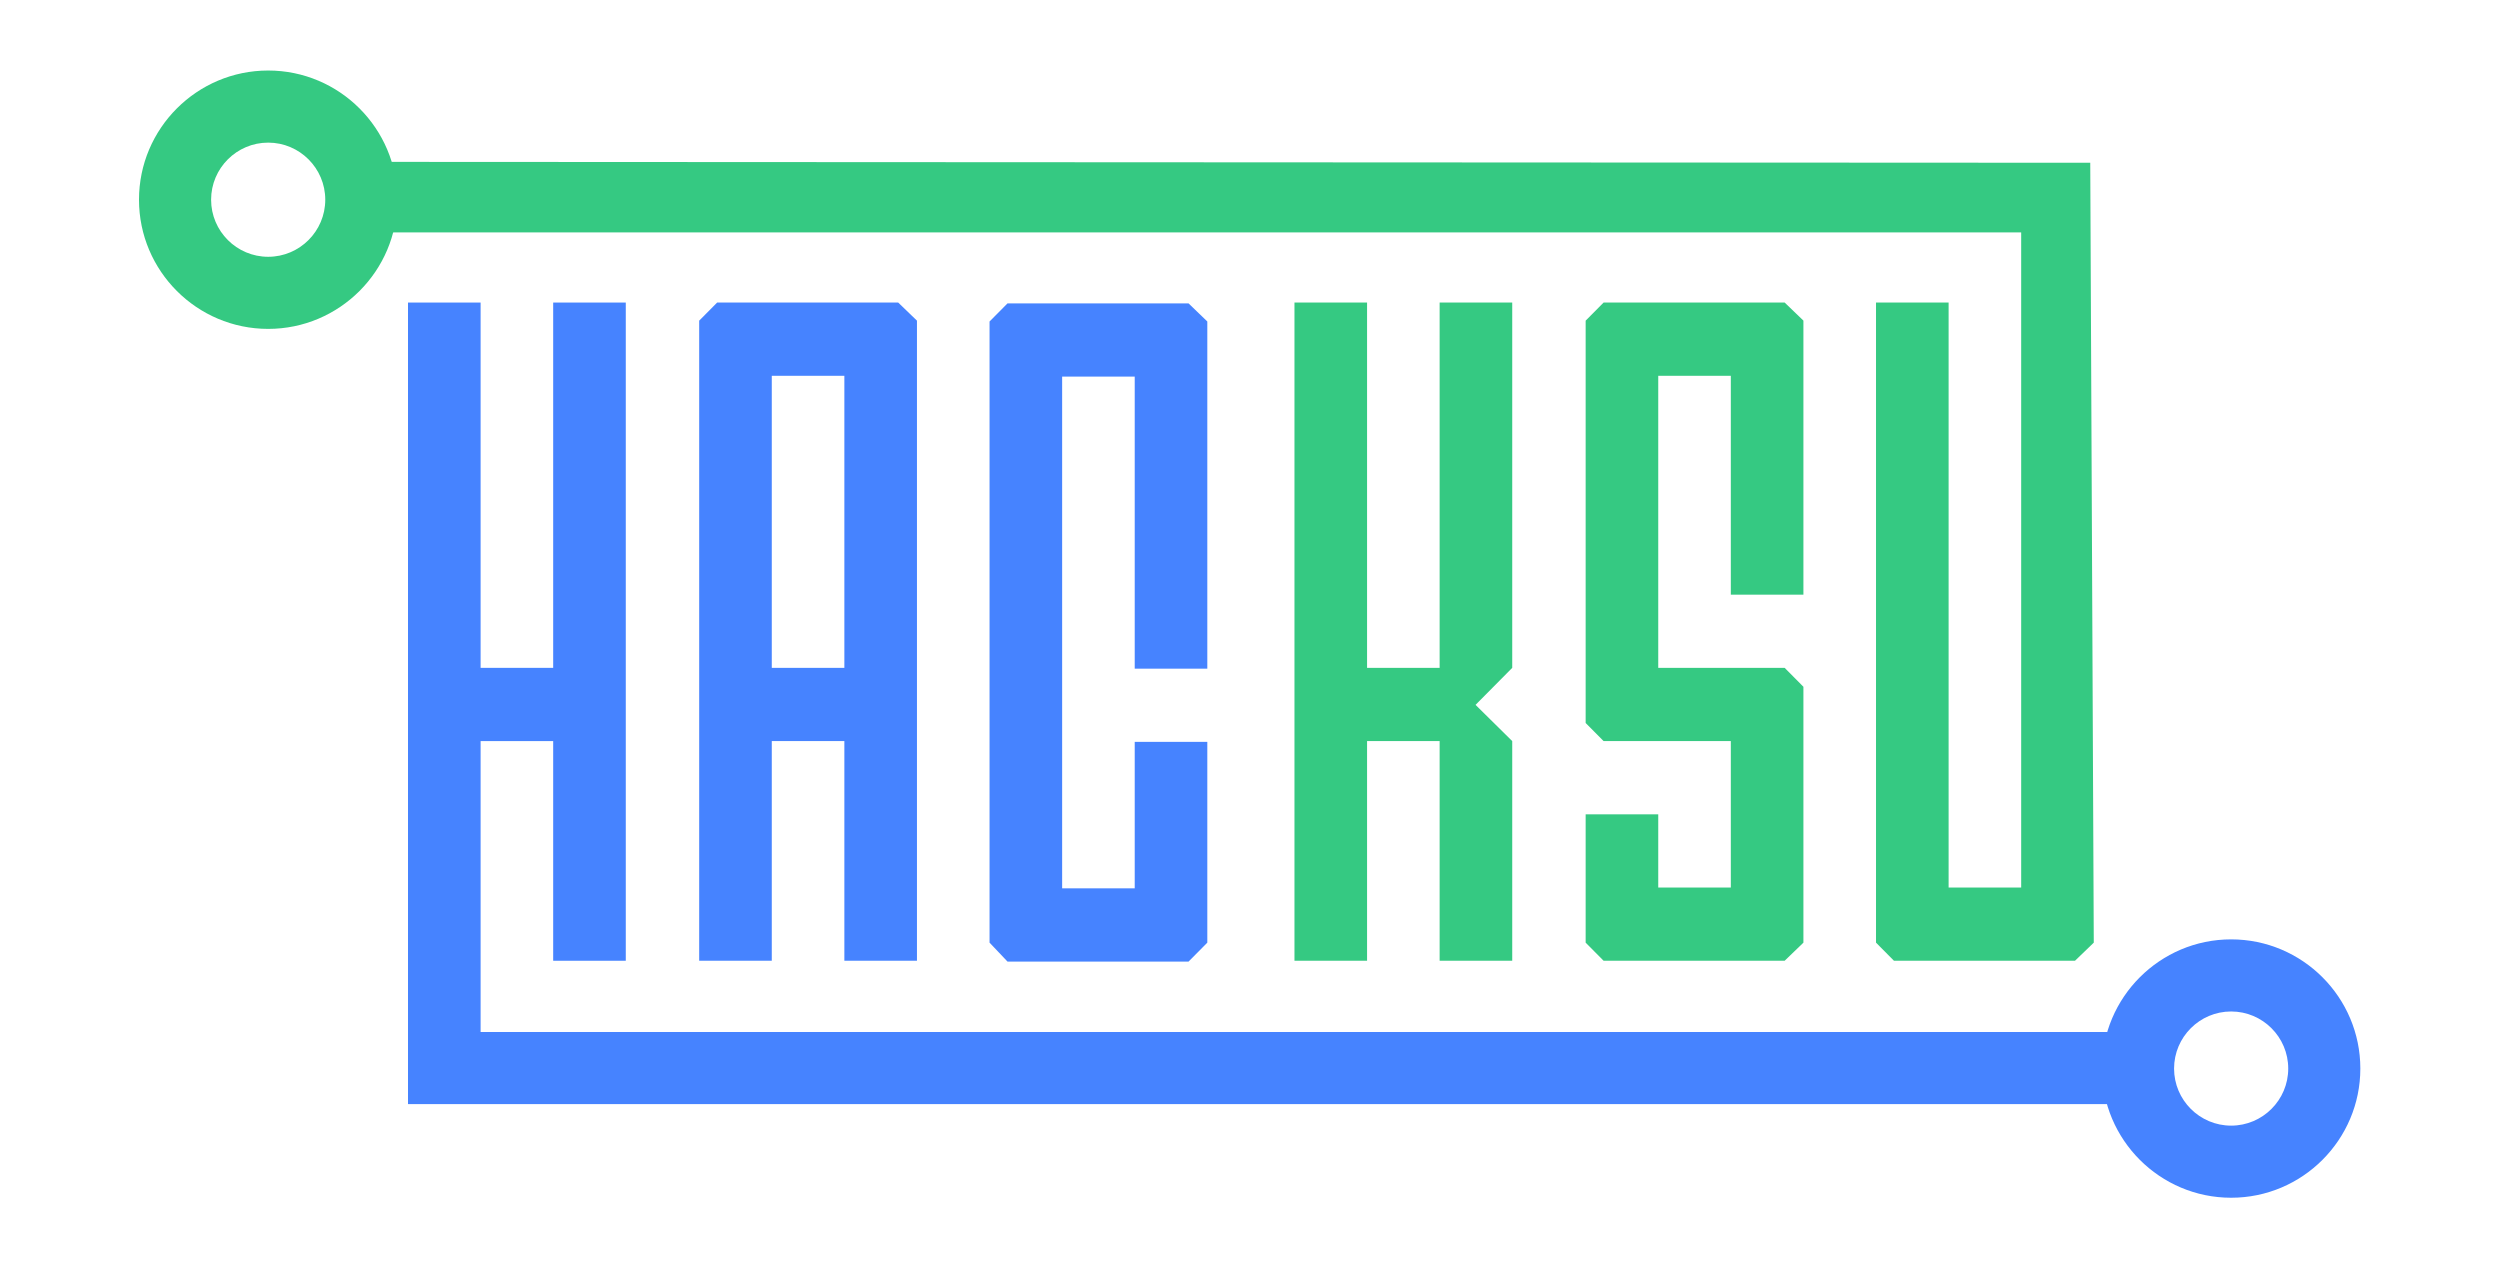 <?xml version="1.0" encoding="UTF-8" standalone="no"?>
<!DOCTYPE svg PUBLIC "-//W3C//DTD SVG 1.1//EN" "http://www.w3.org/Graphics/SVG/1.1/DTD/svg11.dtd">
<svg width="100%" height="100%" viewBox="0 0 2158 1095" version="1.1" xmlns="http://www.w3.org/2000/svg" xmlns:xlink="http://www.w3.org/1999/xlink" xml:space="preserve" style="fill-rule:evenodd;clip-rule:evenodd;stroke-linejoin:round;stroke-miterlimit:1.414;">
    <g transform="matrix(0.75,0,0,0.75,0,0)">
        <g transform="matrix(4.99,0,0,4.99,-97.515,-168.358)">
            <g>
                <g>
                    <path d="M509.082,288.398L113.647,288.398L113.647,103.523L130.392,103.523L130.392,187.779L147.133,187.779L147.133,103.523L163.877,103.523L163.877,255.335L147.133,255.335L147.133,204.67L130.392,204.67L130.392,271.768L509.082,271.768L509.082,288.398Z" style="fill:rgb(70,131,255);fill-rule:nonzero;"/>
                    <path d="M214.293,120.412L197.552,120.412L197.552,187.779L214.293,187.779L214.293,120.412ZM231.037,107.698L231.037,255.335L214.293,255.335L214.293,204.67L197.552,204.67L197.552,255.335L180.808,255.335L180.808,107.698L184.949,103.523L226.709,103.523L231.037,107.698Z" style="fill:rgb(70,131,255);fill-rule:nonzero;"/>
                    <path d="M281.264,187.966L281.264,120.603L264.523,120.603L264.523,238.637L281.264,238.637L281.264,204.854L298.006,204.854L298.006,251.158L293.68,255.524L251.92,255.524L247.779,251.158L247.779,107.891L251.92,103.715L293.68,103.715L298.006,107.891L298.006,187.966L281.264,187.966Z" style="fill:rgb(70,131,255);fill-rule:nonzero;"/>
                    <path d="M534.152,267.034C526.893,267.034 520.987,272.94 520.987,280.199C520.987,287.459 526.893,293.365 534.152,293.365C541.412,293.365 547.318,287.459 547.318,280.199C547.318,272.94 541.412,267.034 534.152,267.034ZM534.152,309.995C517.723,309.995 504.356,296.63 504.356,280.199C504.356,263.77 517.723,250.403 534.152,250.403C550.583,250.403 563.949,263.77 563.949,280.199C563.949,296.63 550.583,309.995 534.152,309.995Z" style="fill:rgb(70,131,255);fill-rule:nonzero;"/>
                    <g transform="matrix(1,0,0,1,3.551,0)">
                        <path d="M364.784,204.67L364.784,255.335L348.04,255.335L348.04,204.67L331.302,204.67L331.302,255.335L314.558,255.335L314.558,103.523L331.302,103.523L331.302,187.779L348.04,187.779L348.04,103.523L364.784,103.523L364.784,187.779L356.323,196.316L364.784,204.67Z" style="fill:rgb(53,201,130);fill-rule:nonzero;"/>
                        <path d="M415.201,170.892L415.201,120.412L398.462,120.412L398.462,187.779L427.619,187.779L431.945,192.143L431.945,251.158L427.619,255.335L385.859,255.335L381.718,251.158L381.718,221.558L398.462,221.558L398.462,238.445L415.201,238.445L415.201,204.67L385.859,204.67L381.718,200.493L381.718,107.698L385.859,103.523L427.619,103.523L431.945,107.687L431.945,170.892L415.201,170.892Z" style="fill:rgb(53,201,130);fill-rule:nonzero;"/>
                        <path d="M102.1,71.074L498.104,71.279L498.916,251.158L494.585,255.335L452.83,255.335L448.689,251.158L448.689,103.523L465.434,103.523L465.434,238.445L482.172,238.445L482.172,87.335L102.1,87.335L102.1,71.074Z" style="fill:rgb(53,201,130);fill-rule:nonzero;"/>
                        <path d="M77.847,66.635C70.587,66.635 64.681,72.541 64.681,79.801C64.681,87.061 70.587,92.967 77.847,92.967C85.107,92.967 91.013,87.061 91.013,79.801C91.013,72.541 85.107,66.635 77.847,66.635ZM77.847,109.597C61.418,109.597 48.05,96.232 48.05,79.801C48.05,63.372 61.418,50.005 77.847,50.005C94.277,50.005 107.644,63.372 107.644,79.801C107.644,96.232 94.277,109.597 77.847,109.597Z" style="fill:rgb(53,201,130);fill-rule:nonzero;"/>
                    </g>
                </g>
            </g>
        </g>
    </g>
</svg>
